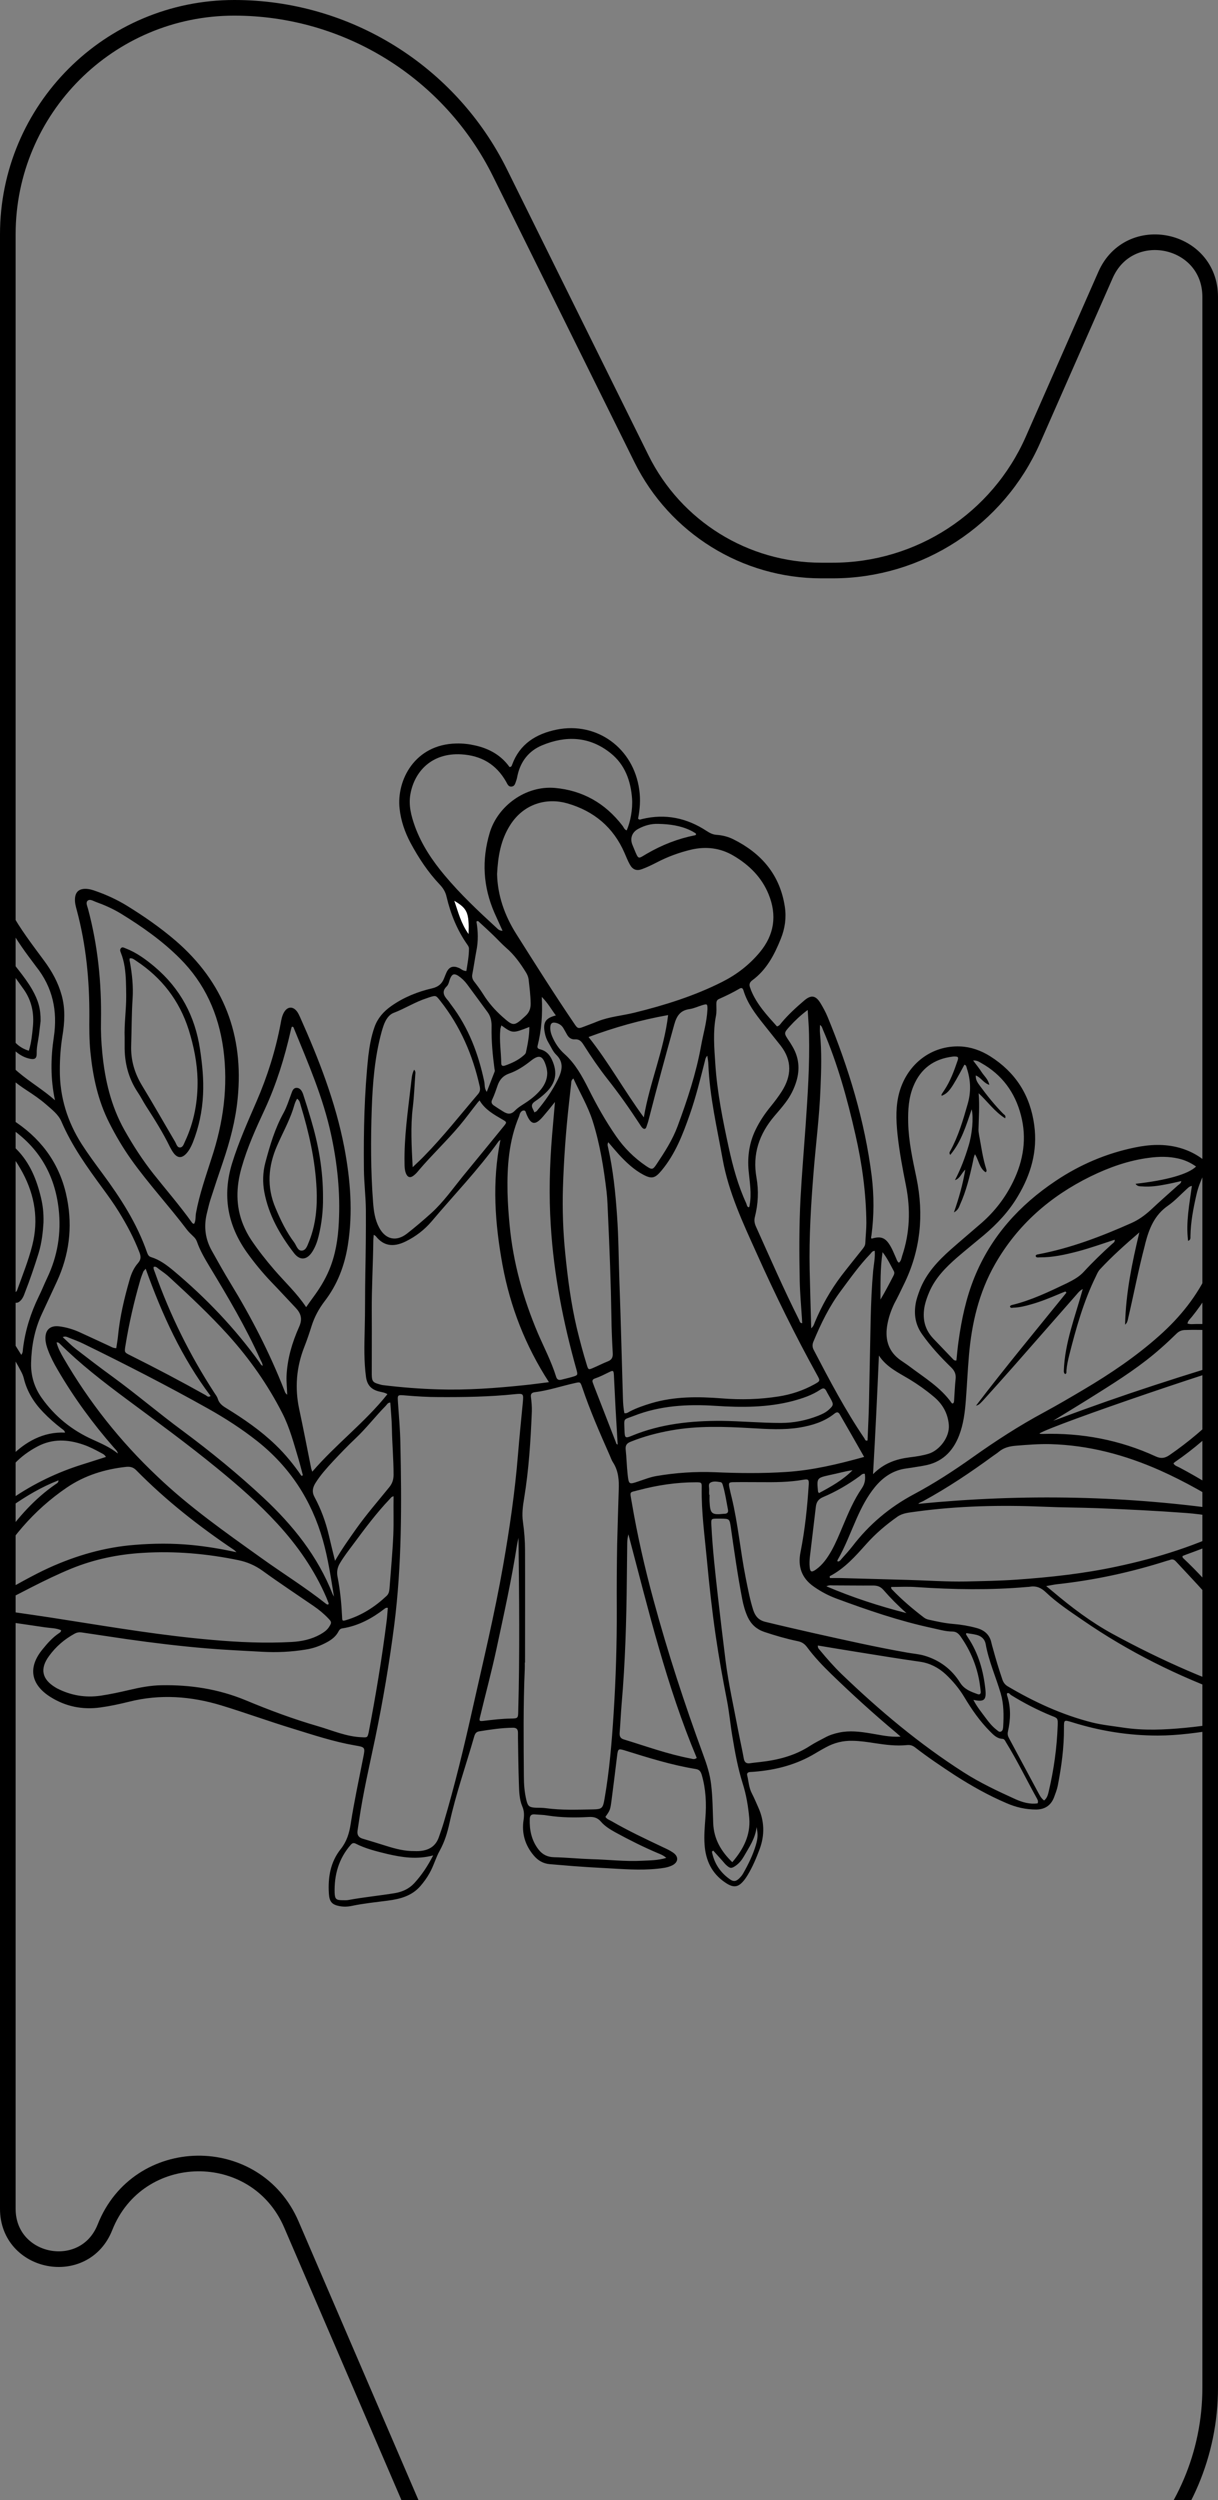 <svg width="390" height="800" viewBox="0 0 390 800" fill="none" xmlns="http://www.w3.org/2000/svg">
<rect x="0" y="0" width="390" height="800" fill="#808080" stroke="none"/>
<g clip-path="url(#clip0_1065_4486)">
<path d="M387.5 95.032L387.5 664.379L387.5 764C387.5 806.802 352.802 841.5 310 841.5L193.443 841.5C166.553 841.5 142.242 825.498 131.61 800.799L93.304 711.815C81.916 685.36 44.216 685.916 33.612 712.695C27.065 729.229 2.5 724.542 2.5 706.759L2.5 75.019C2.5 34.968 34.968 2.5 75.018 2.5C111.111 2.5 144.081 22.966 160.097 55.31L205.395 146.792C216.243 168.7 238.575 182.561 263.022 182.561L266.612 182.561C294.395 182.561 319.556 166.15 330.754 140.723L353.984 87.978C361.616 70.651 387.5 76.098 387.5 95.032Z" stroke="black" stroke-width="5"/>
<path d="M145.437 288.217C146.692 291.771 147.529 295.41 150.039 298.923C150.248 292.064 149.704 290.726 145.437 288.217Z" fill="white"/>
<path d="M402.141 527.255C395.572 516.717 387.873 507.099 378.835 498.567C378.667 498.4 378.584 498.233 378.667 497.898C379.086 497.731 379.546 497.522 380.048 497.355C385.864 495.264 391.597 492.964 397.12 490.162C398.25 489.576 399.38 489.033 400.3 488.113C401.681 486.774 401.723 485.478 400.426 484.014C399.38 482.843 398.041 481.965 396.743 481.129C390.551 477.031 384.232 473.058 377.663 469.587C376.994 469.21 376.115 469.043 375.738 468.249C375.989 468.039 376.115 467.872 376.324 467.747C388.333 459.508 397.915 448.886 406.535 437.344C407.413 436.131 408.166 434.835 408.627 433.413C409.547 430.82 408.836 428.938 406.493 427.517C405.196 426.722 403.815 426.262 402.35 425.886C395.948 424.297 389.463 423.544 382.893 423.669C382.015 423.669 381.136 423.837 380.216 423.502C380.425 422.54 381.094 422.038 381.596 421.411C385.111 417.062 388.082 412.336 390.3 407.193C393.229 400.46 394.526 393.434 393.689 386.074C392.685 376.999 386.408 369.681 377.579 367.255C372.851 365.959 368.123 366.21 363.437 367.172C354.273 369.053 345.821 372.65 338.08 377.835C326.406 385.614 317.326 395.65 312.012 408.74C309.334 415.347 307.87 422.247 306.907 429.273C306.614 431.322 306.447 433.371 306.238 435.337C305.736 435.42 305.485 435.253 305.275 435.044C303.1 432.786 300.966 430.528 298.79 428.269C295.944 425.258 295.275 421.662 296.112 417.689C296.447 416.225 296.949 414.845 297.535 413.465C299.459 408.949 302.807 405.562 306.405 402.425C309.209 400 312.138 397.658 314.983 395.274C319.293 391.636 323.1 387.579 325.946 382.728C330.088 375.786 332.264 368.342 331.176 360.146C329.921 350.527 325.192 343.126 317.033 337.982C314.104 336.142 310.84 334.971 307.368 334.845C298.413 334.511 290.756 340.24 288.078 349.147C286.739 353.664 286.906 358.264 287.367 362.864C287.953 368.426 288.999 373.904 290.087 379.383C291.593 386.994 291.342 394.479 288.873 401.84C288.622 402.592 288.58 403.471 287.827 404.056C287.158 403.596 287.074 402.801 286.739 402.174C286.237 401.087 285.819 399.958 285.233 398.954C283.601 396.027 282.136 395.441 279.082 396.361C278.789 396.027 278.998 395.65 279.04 395.274C279.877 388.959 279.877 382.645 279.124 376.372C276.906 358.682 271.759 341.787 264.981 325.352C264.353 323.847 263.558 322.383 262.721 321.003C261.173 318.494 259.709 318.243 257.449 320.209C254.897 322.383 252.428 324.641 250.252 327.234C249.876 327.694 249.583 328.238 248.788 328.447C245.608 324.892 242.302 321.38 240.461 316.821C240.377 316.612 240.336 316.403 240.252 316.194C239.792 315.19 239.917 314.396 240.88 313.685C245.44 310.339 247.951 305.53 250.001 300.428C251.34 297.124 251.842 293.695 251.298 290.141C249.75 279.937 243.809 273.037 234.812 268.562C233.139 267.726 231.298 267.266 229.457 267.14C228.201 267.056 227.281 266.555 226.235 265.885C219.916 261.745 213.054 260.282 205.606 262.08C205.188 262.164 204.769 262.498 204.309 261.954C204.895 258.943 205.146 255.891 204.686 252.712C202.886 239.414 191.129 230.841 178.199 233.476C171.672 234.814 166.4 238.034 163.973 244.725C163.847 245.06 163.764 245.436 163.136 245.436C160.458 241.672 156.65 239.539 152.131 238.536C150.165 238.076 148.198 237.867 146.148 237.908C132.8 238.159 126.942 249.66 127.946 258.734C128.365 262.624 129.62 266.262 131.461 269.733C134.055 274.542 137.026 279.059 140.792 283.031C141.922 284.202 142.675 285.457 143.01 287.046C144.307 292.524 146.399 297.668 149.663 302.31C149.914 302.686 150.165 303.063 150.165 303.523C150.165 305.948 149.704 308.332 149.328 310.716C148.198 310.716 147.654 310.005 146.901 309.712C145.018 308.917 143.763 309.377 142.926 311.259C142.633 311.887 142.424 312.514 142.173 313.099C141.503 314.814 140.332 315.776 138.449 316.236C133.721 317.323 129.243 319.121 125.226 321.965C122.8 323.68 120.917 325.812 119.912 328.656C118.866 331.625 118.322 334.72 117.946 337.814C116.649 349.9 116.398 362.028 116.523 374.155C116.565 378.463 117.109 382.77 117.151 387.077C117.193 393.769 117.109 400.46 116.983 407.151C116.858 413.34 116.942 419.487 116.774 425.677C116.649 430.653 116.523 435.63 117.193 440.606C117.569 443.324 118.992 444.704 121.502 445.29C122.339 445.499 123.218 445.583 124.055 446.126C116.816 455.201 107.569 462.101 99.995 470.925C99.786 470.298 99.661 470.047 99.619 469.754C98.364 463.481 97.15 457.208 95.811 450.935C94.347 444.119 94.891 437.47 97.443 430.988C98.322 428.771 99.075 426.513 99.786 424.255C100.707 421.369 102.087 418.818 103.929 416.393C108.029 411.082 110.33 405.018 111.377 398.452C113.05 387.956 112.213 377.543 110.247 367.172C107.443 352.618 102.087 338.902 96.062 325.436C95.811 324.892 95.56 324.349 95.225 323.847C93.886 321.881 92.003 321.965 90.874 324.056C90.288 325.101 90.079 326.314 89.869 327.485C88.238 336.142 85.602 344.506 82.087 352.577C79.283 359.059 76.396 365.499 74.304 372.273C71.166 382.519 72.84 391.97 78.99 400.669C81.417 404.056 84.053 407.276 86.94 410.287C89.535 412.964 92.045 415.724 94.598 418.4C96.355 420.24 96.941 421.996 95.769 424.589C93.552 429.566 92.003 434.751 91.752 440.271C91.669 442.237 91.92 444.161 91.962 446.293C91.25 445.792 91.208 445.248 90.999 444.788C86.313 432.828 80.455 421.495 73.76 410.538C71.71 407.193 69.785 403.721 67.86 400.292C65.726 396.529 65.224 392.598 66.186 388.458C66.563 386.952 66.898 385.405 67.358 383.941C68.655 379.926 69.994 375.87 71.375 371.855C73.635 365.206 75.434 358.473 76.103 351.489C78.112 331.249 71.668 314.312 56.186 300.972C51.249 296.748 45.935 293.068 40.411 289.681C37.357 287.841 34.093 286.335 30.746 285.164C29.616 284.746 28.486 284.411 27.273 284.411C25.181 284.453 24.135 285.499 24.009 287.548C23.925 288.844 24.26 290.057 24.595 291.27C27.566 302.352 28.654 313.643 28.612 325.06C28.57 328.907 28.57 332.796 28.947 336.644C29.741 344.547 31.373 352.2 35.014 359.351C37.064 363.408 39.365 367.297 42.001 371.019C47.566 378.839 54.136 385.907 59.91 393.559C60.496 394.312 61.249 394.981 61.919 395.65C62.421 396.11 62.797 396.612 63.048 397.281C64.052 400.167 65.601 402.801 67.191 405.436C73.007 415.055 78.739 424.715 83.342 435.002C83.635 435.63 84.095 436.257 84.095 437.051C83.551 436.8 83.384 436.382 83.133 436.006C75.225 425.007 65.935 415.305 55.559 406.607C53.383 404.809 51.123 403.094 48.361 402.258C47.566 402.007 47.357 401.463 47.106 400.836C43.884 391.51 38.612 383.356 32.796 375.494C30.537 372.441 28.277 369.388 26.227 366.21C21.582 358.975 19.113 351.029 19.155 342.373C19.155 338.734 19.406 335.096 19.992 331.5C20.703 327.151 20.955 322.801 19.741 318.452C18.611 314.354 16.603 310.757 14.092 307.37C10.327 302.268 6.477 297.292 3.423 291.688C3.171 291.228 2.879 290.81 2.502 290.433C1.289 289.137 0.033 289.095 -1.18 290.35C-1.891 291.102 -2.519 291.939 -3.063 292.859C-5.867 297.543 -8.084 302.477 -9.339 307.83C-11.306 316.152 -10.595 324.181 -6.787 331.96C-3.314 339.069 1.874 344.547 8.444 348.813C10.62 350.235 12.795 351.698 14.762 353.413C16.603 355.044 18.653 356.549 19.657 358.85C23.005 366.67 27.901 373.486 32.88 380.261C34.679 382.728 36.478 385.196 38.068 387.788C40.621 391.929 42.88 396.152 44.638 400.711C45.14 402.007 45.223 402.969 44.219 404.14C42.88 405.645 42.043 407.527 41.499 409.493C39.784 415.431 38.361 421.453 37.775 427.6C37.65 428.897 37.399 430.151 37.231 431.406C36.185 431.406 35.599 430.946 34.93 430.653C31.834 429.231 28.737 427.768 25.599 426.346C23.507 425.384 21.289 424.715 18.988 424.422C16.059 424.046 14.427 425.551 14.553 428.478C14.595 429.691 14.929 430.82 15.348 431.949C16.184 434.208 17.272 436.299 18.486 438.348C23.674 447.255 29.741 455.535 36.52 463.272C36.98 463.816 37.608 464.276 37.733 465.112C35.307 463.147 32.503 461.934 29.741 460.679C23.089 457.71 17.565 453.277 13.339 447.297C10.996 443.993 9.866 440.271 9.95 436.173C10.075 430.779 11.038 425.551 13.339 420.575C14.971 417.062 16.603 413.549 18.235 410.036C22.126 401.589 23.256 392.807 21.498 383.69C19.532 373.319 14.009 365.206 5.305 359.226C3.715 358.139 2.042 357.177 0.117 356.717C-2.184 356.215 -3.774 356.884 -4.946 358.933C-5.615 360.104 -5.992 361.4 -6.327 362.697C-7.959 369.346 -9.005 376.121 -9.925 382.896C-10.553 387.537 -11.139 392.179 -11.013 396.905C-10.678 407.694 -7.457 417.522 -1.18 426.304C1.665 430.319 4.427 434.375 6.686 438.724C7.063 439.435 7.398 440.146 7.607 440.982C8.611 445.206 10.829 448.803 13.841 451.897C15.641 453.779 17.607 455.494 19.657 457.083C20.076 457.417 20.662 457.668 20.829 458.421C17.356 458.254 14.218 458.965 11.205 460.387C8.402 461.725 6.017 463.565 3.799 465.698C-3.23 472.514 -8.503 480.585 -13.189 489.074C-13.315 489.284 -13.398 489.493 -13.482 489.66C-14.57 492.253 -13.984 493.716 -11.348 494.72C-9.883 495.306 -8.377 495.64 -6.787 495.766C-5.281 495.891 -3.774 496.1 -2.268 496.267C-2.31 497.355 -2.896 497.982 -3.314 498.651C-5.49 502.038 -7.247 505.635 -9.005 509.273C-9.549 510.36 -9.967 511.448 -10.176 512.619C-10.469 514.459 -9.8 515.797 -8.126 516.633C-7.206 517.093 -6.159 517.386 -5.155 517.595C1.33 518.933 7.9 519.728 14.469 520.732C16.184 520.983 17.984 520.941 19.574 521.652C19.532 522.237 19.155 522.404 18.863 522.613C16.812 523.993 15.18 525.834 13.632 527.757C8.904 533.486 9.783 538.965 16.101 542.979C20.996 546.074 26.394 547.161 32.127 546.367C35.223 545.949 38.277 545.279 41.332 544.527C51.291 542.018 61.165 542.77 70.831 545.698C78.53 548.04 86.062 550.8 93.761 553.141C100.288 555.149 106.816 557.323 113.552 558.494C116.983 559.08 116.983 559.038 116.272 562.551C114.891 569.576 113.385 576.56 112.297 583.586C111.837 586.597 111.042 589.231 109.117 591.657C105.77 595.839 104.975 600.774 105.309 605.959C105.477 608.51 106.272 609.472 108.699 609.932C110.038 610.183 111.377 610.141 112.716 609.848C116.523 609.054 120.373 608.677 124.18 608.176C128.072 607.674 131.796 606.712 134.557 603.575C135.687 602.279 136.691 600.899 137.528 599.393C138.867 597.052 139.537 594.417 140.834 592.117C142.382 589.315 143.261 586.388 143.93 583.335C145.98 573.967 149.202 564.893 151.838 555.651C152.089 554.814 152.424 554.187 153.387 554.02C156.985 553.434 160.584 552.891 164.266 552.849C165.437 552.849 165.856 553.392 165.856 554.48C165.856 555.065 165.856 555.651 165.856 556.278C165.939 561.129 165.981 565.938 166.149 570.789C166.232 573.215 166.274 575.766 167.236 578.024C167.864 579.488 167.864 580.826 167.655 582.331C166.985 586.597 168.115 590.444 170.919 593.748C172.258 595.337 173.931 596.341 176.065 596.508C178.576 596.717 181.086 596.926 183.639 597.135C186.986 597.386 190.334 597.595 193.681 597.763C199.246 598.055 204.811 598.557 210.418 597.972C212.05 597.804 213.682 597.637 215.188 596.926C217.238 595.923 217.406 594.082 215.481 592.786C214.519 592.117 213.431 591.615 212.343 591.113C206.778 588.479 201.171 585.844 195.815 582.749C195.104 582.331 194.309 582.122 193.848 581.369C195.355 579.237 195.397 579.195 195.815 576.058C196.443 571.249 197.028 566.482 197.614 561.673C197.865 559.623 198.033 559.498 199.957 560.083C207.489 562.425 215.021 564.809 222.804 566.064C223.975 566.273 224.352 566.858 224.686 567.904C226.025 572.462 226.235 577.146 225.858 581.829C225.649 584.631 225.398 587.475 225.607 590.277C225.942 595.295 227.908 599.477 232.176 602.363C234.98 604.286 236.528 603.994 238.578 601.234C238.829 600.857 239.08 600.523 239.331 600.104C240.963 597.428 242.177 594.542 243.265 591.615C244.896 587.141 244.771 582.708 242.804 578.358C242.135 576.853 241.507 575.347 240.754 573.884C239.792 572.044 239.708 570.036 239.248 568.071C239.08 567.444 239.457 567.109 240.085 567.025C240.545 566.984 240.963 566.984 241.423 566.942C248.411 566.398 255.064 564.684 261.131 561.003C262.219 560.334 263.307 559.749 264.437 559.122C267.115 557.658 269.96 556.947 273.015 557.031C275.483 557.072 277.91 557.449 280.337 557.825C283.643 558.327 286.99 558.745 290.338 558.411C291.425 558.285 292.179 558.536 292.974 559.122C297.074 562.3 301.426 565.227 305.777 568.071C311.05 571.458 316.489 574.511 322.263 576.978C325.318 578.317 328.456 579.028 331.804 579.028C334.565 578.986 336.49 577.731 337.494 575.138C337.954 573.884 338.457 572.629 338.708 571.333C339.879 565.269 340.716 559.163 340.674 552.932C340.674 550.298 340.674 550.298 343.269 551.092C352.223 553.894 361.345 555.358 370.717 555.358C377.287 555.358 383.772 554.396 390.216 553.392C396.241 552.431 402.225 551.26 408.083 549.545C412.393 548.29 413.104 546.325 411.012 542.394C408.208 537.334 405.279 532.232 402.141 527.255ZM87.819 406.314C85.183 403.262 82.714 400.125 80.455 396.78C79.409 395.232 78.572 393.601 77.861 391.887C75.434 385.907 75.601 379.843 77.317 373.737C79.158 367.213 81.961 361.024 84.806 354.919C88.531 346.847 91.125 338.442 93.091 329.785C93.175 329.367 93.3 328.949 93.426 328.572C93.928 328.447 94.012 328.782 94.096 329.032C98.656 340.156 103.468 351.197 106.021 363.073C108.029 372.357 108.992 381.725 108.489 391.176C108.238 396.403 107.443 401.505 105.393 406.398C104.054 409.576 102.255 412.462 100.205 415.222C99.493 416.184 98.824 417.145 98.029 418.275C95.016 413.758 91.208 410.245 87.819 406.314ZM62.755 388.165C62.546 389.294 62.755 390.548 62.17 391.594C61.709 391.594 61.542 391.343 61.375 391.092C57.567 385.781 53.257 380.805 49.198 375.703C45.684 371.27 42.629 366.544 39.826 361.568C35.516 353.873 33.591 345.551 32.754 336.894C32.419 333.465 32.252 330.078 32.336 326.649C32.545 314.521 31.332 302.603 28.193 290.852C27.984 290.015 27.398 288.928 27.984 288.301C28.737 287.506 29.825 288.301 30.662 288.593C33.465 289.597 36.185 290.81 38.738 292.357C45.474 296.497 51.918 301.014 57.525 306.617C65.601 314.647 69.952 324.391 71.501 335.598C73.132 347.642 71.501 359.31 67.693 370.768C65.852 376.539 63.843 382.226 62.755 388.165ZM17.607 352.075C13.841 348.729 9.532 346.22 5.766 343C-2.728 335.765 -7.206 326.691 -6.871 315.483C-6.662 309.252 -4.611 303.565 -1.85 298.086C-1.055 296.497 -0.218 294.95 0.577 293.444C1.456 293.695 1.581 294.323 1.874 294.824C4.343 299.257 7.147 303.439 10.201 307.454C10.661 308.039 11.08 308.666 11.54 309.252C16.896 315.943 18.486 323.512 17.231 331.876C16.226 338.525 16.143 345.258 17.607 352.075ZM7.356 431.615C7.272 432.159 7.398 432.786 6.812 433.539C2.335 426.178 -2.854 419.487 -5.323 411.291C-7.498 404.14 -8.293 396.947 -7.582 389.503C-6.787 381.265 -5.657 373.11 -3.816 365.081C-3.482 363.617 -3.063 362.195 -2.519 360.815C-1.933 359.268 -1.348 359.059 0.284 359.477C1.33 359.728 2.251 360.23 3.088 360.815C12.377 367.046 17.523 375.786 18.779 386.827C19.657 394.563 18.444 401.923 15.097 408.949C14.176 410.873 13.381 412.922 12.419 414.845C9.824 420.156 8.067 425.718 7.356 431.615ZM396.994 486.691C397.204 486.733 397.371 486.858 397.706 486.984C397.162 487.778 396.325 487.987 395.656 488.322C383.563 494.469 370.759 498.484 357.537 501.286C346.992 503.544 336.239 504.715 325.485 505.468C320.13 505.844 314.774 505.928 309.418 506.053C303.183 506.179 296.907 505.719 290.672 505.551C283.601 505.342 276.529 505.175 269.458 504.966C268.203 504.924 266.989 504.966 265.734 504.966C265.692 504.757 265.692 504.548 265.65 504.38C270.42 501.913 273.852 498.024 277.325 494.135C280.295 490.789 283.685 487.904 287.367 485.311C289.124 484.098 291.174 484.014 293.099 483.722C306.782 481.84 320.548 481.547 334.314 482.133C339.963 482.383 345.612 482.383 351.26 482.592C360.801 482.969 370.299 483.429 379.797 484.14C385.613 484.558 391.304 485.729 396.994 486.691ZM315.527 540.679C314.899 534.699 313.309 529.012 309.92 523.952C309.711 523.659 309.543 523.324 309.334 522.99C309.292 522.948 309.334 522.864 309.418 522.572C310.464 522.739 311.552 522.864 312.598 523.115C314.188 523.492 315.318 524.454 315.611 526.084C316.573 531.521 318.874 536.581 320.422 541.85C321.427 545.279 321.427 548.876 321.217 552.472C321.176 553.058 321.134 553.769 320.548 554.061C319.92 554.396 319.46 553.769 319 553.434C317.703 552.431 316.657 551.134 315.694 549.838C314.313 547.956 312.807 546.158 311.677 543.941C315.067 544.652 315.862 544.067 315.527 540.679ZM313.602 538.087C313.769 539.174 313.937 540.303 314.021 541.39C314.062 542.018 313.686 542.352 313.016 542.101C310.84 541.307 308.79 540.596 307.409 538.421C304.731 534.114 300.798 531.186 295.903 529.765C294.145 529.263 292.262 529.137 290.421 528.803C280.379 527.046 270.462 524.788 260.504 522.572C255.357 521.401 250.21 520.23 245.064 518.975C242.846 518.432 241.8 517.093 241.172 515.17C240.085 511.74 239.457 508.27 238.746 504.757C237.072 496.309 236.319 487.694 234.31 479.289C234.059 478.285 233.808 477.281 233.599 476.236C233.222 474.438 233.306 474.271 235.105 474.271C237.867 474.229 240.628 474.271 243.348 474.271C248.035 474.312 252.721 474.312 257.366 473.476C258.83 473.225 259.039 473.476 258.956 475.023C258.495 482.3 257.742 489.534 256.319 496.686C255.399 501.244 256.654 505.008 260.671 507.768C262.889 509.315 265.274 510.57 267.743 511.49C277.785 515.211 287.911 518.682 298.413 520.941C300.589 521.401 302.723 522.07 304.982 522.07C306.363 522.07 307.116 522.948 307.786 523.952C310.757 528.259 312.723 532.985 313.602 538.087ZM227.071 478.285C227.071 477.783 227.03 477.24 227.071 476.738C227.113 475.943 226.695 474.898 227.448 474.438C228.41 473.852 229.624 474.103 230.712 474.271C231.214 474.354 231.339 474.856 231.465 475.274C232.218 477.825 232.595 480.46 233.097 483.094C233.264 483.931 232.888 484.349 232.051 484.391C231.967 484.391 231.883 484.391 231.842 484.391C227.867 484.809 227.406 484.433 227.197 480.502C227.155 479.749 227.197 479.038 227.197 478.285C227.155 478.285 227.113 478.285 227.071 478.285ZM228.871 471.092C222.594 470.841 216.36 471.26 210.209 472.305C208.2 472.64 206.359 473.392 204.435 474.02C201.38 475.065 201.338 475.065 200.962 471.761C200.669 469.085 200.627 466.408 200.334 463.774C200.208 462.394 200.794 461.767 202.008 461.307C206.15 459.634 210.46 458.505 214.895 457.71C223.473 456.163 232.093 456.497 240.712 456.999C245.817 457.292 250.964 457.626 256.068 456.79C260.043 456.121 263.893 454.95 267.115 452.399C267.826 451.814 268.412 451.688 268.914 452.608C271.467 457.041 274.019 461.474 276.697 466.199C268.245 468.541 260.211 470.465 251.801 471.009C244.185 471.51 236.528 471.427 228.871 471.092ZM199.957 457.668C199.832 453.57 199.497 454.406 202.928 453.068C211.339 449.764 220.126 449.263 229.038 449.848C237.365 450.392 245.691 450.434 253.851 448.301C256.947 447.464 260.002 446.461 262.68 444.662C263.6 444.035 264.102 444.161 264.604 445.123C264.981 445.917 265.483 446.67 265.901 447.464C266.989 449.43 266.948 449.681 265.274 451.186C264.311 452.023 263.14 452.566 261.968 453.026C258.119 454.532 254.144 455.326 250.001 455.326C243.683 455.326 237.365 454.741 231.047 454.657C221.255 454.615 211.59 455.619 202.426 459.383C200.208 460.303 200.041 460.219 199.957 457.668ZM263.475 479.08C267.659 477.323 271.592 475.023 275.274 472.347C275.734 472.012 276.111 471.469 276.906 471.594C277.157 473.225 276.99 474.689 275.986 476.194C273.391 479.958 271.634 484.14 269.876 488.322C268.747 490.998 267.659 493.675 266.236 496.226C264.939 498.484 263.475 500.658 261.299 502.206C259.834 503.251 259.374 503.042 259.248 501.327C259.165 500.366 259.207 499.404 259.29 498.442C259.918 493.047 260.587 487.653 261.215 482.258C261.382 480.711 261.968 479.749 263.475 479.08ZM265.776 471.97C266.989 471.72 268.245 471.427 269.458 471.134C270.588 470.883 271.718 470.59 272.973 470.465C269.877 473.601 266.111 475.692 262.219 477.783C262.01 477.407 261.926 477.365 261.926 477.281C261.508 472.89 261.508 472.932 265.776 471.97ZM264.604 507.6C265.525 507.14 266.194 507.308 266.822 507.308C271.048 507.308 275.274 507.391 279.542 507.349C280.923 507.349 281.927 507.684 282.848 508.729C285.149 511.364 287.576 513.831 290.254 516.173C281.551 513.957 273.057 511.197 264.604 507.6ZM394.358 483.053C394.609 483.22 394.902 483.303 394.861 483.554C361.303 478.536 327.703 477.909 294.062 481.212C294.313 480.794 294.982 480.669 295.526 480.376C303.392 476.111 310.799 471.134 317.996 465.865C318.581 465.447 319.251 465.028 319.795 464.568C321.427 463.188 323.31 462.77 325.36 462.603C329 462.31 332.64 462.017 336.281 462.101C348.583 462.436 360.215 465.53 371.429 470.507C379.421 474.061 386.952 478.411 394.358 483.053ZM405.07 434.919C396.576 446.795 386.617 457.25 374.525 465.572C373.019 466.618 371.763 466.827 370.048 466.032C358.583 460.763 346.449 458.463 333.854 458.839C333.561 458.839 333.268 458.839 332.975 458.797C332.933 458.797 332.892 458.714 332.85 458.672C337.411 455.828 396.869 435.546 405.614 433.915C405.363 434.417 405.237 434.668 405.07 434.919ZM399.84 427.349C401.597 427.726 403.313 428.269 404.903 429.064C405.405 429.357 405.949 429.649 406.367 430.068C407.162 430.904 407.037 431.531 405.949 431.908C404.15 432.577 402.308 433.162 400.426 433.706C379.755 439.811 359.211 446.377 339.042 453.988C338.457 454.197 337.829 454.406 337.243 454.615C342.097 451.646 346.909 448.719 351.679 445.708C358.667 441.317 365.612 436.842 371.805 431.322C373.479 429.859 375.111 428.311 376.701 426.764C377.412 426.053 378.207 425.677 379.253 425.593C386.157 425.342 393.061 425.844 399.84 427.349ZM307.116 459.299C308.497 455.703 308.958 451.939 309.25 448.175C309.627 443.366 309.836 438.515 310.255 433.706C311.133 423.46 313.435 413.591 318.581 404.558C325.778 391.928 336.239 382.812 349.168 376.455C355.152 373.528 361.386 371.312 367.997 370.475C371.094 370.057 374.232 370.015 377.328 370.726C379.379 371.186 381.262 372.064 382.977 373.277C380.467 375.744 373.437 377.71 363.604 378.797C364.148 379.675 364.985 379.592 365.696 379.634C368.332 379.843 370.885 379.466 373.437 378.965C375.027 378.672 376.617 378.295 378.249 377.919C378.165 378.714 377.538 378.965 377.161 379.299C374.232 381.934 371.261 384.526 368.374 387.245C366.533 388.917 364.566 390.339 362.307 391.343C352.641 395.65 342.766 399.414 332.348 401.38C332.055 401.421 331.762 401.505 331.594 401.84C331.762 402.551 332.389 402.341 332.85 402.341C337.076 402.383 341.135 401.463 345.151 400.418C349.085 399.372 352.934 397.992 356.909 396.696C357.035 397.449 356.491 397.7 356.156 397.992C353.018 400.836 349.963 403.763 347.076 406.9C345.612 408.531 343.687 409.576 341.762 410.538C335.988 413.298 330.214 416.1 323.937 417.605C323.728 417.647 323.561 417.815 323.393 417.94C323.477 418.693 324.021 418.484 324.397 418.442C326.322 418.4 328.205 417.94 330.088 417.396C333.101 416.56 335.988 415.389 338.875 414.176C339.628 413.842 340.381 413.549 341.135 413.256C341.26 413.382 341.386 413.507 341.469 413.633C331.762 425.635 321.887 437.511 312.514 449.806C313.56 449.597 314.146 448.761 314.816 448.092C318.121 444.453 321.385 440.773 324.649 437.093C331.343 429.482 337.996 421.871 344.691 414.26C345.193 413.674 345.695 413.005 346.7 412.462C344.273 421.327 340.925 429.649 340.632 438.682C340.632 439.017 340.674 439.435 341.051 439.686C341.637 439.519 341.427 438.975 341.469 438.599C341.595 436.884 341.971 435.211 342.39 433.539C344.566 424.966 346.951 416.435 350.884 408.447C351.26 407.653 351.595 406.816 352.223 406.147C356.114 401.965 360.382 398.16 364.817 394.354C362.474 404.098 360.466 413.842 360.257 423.878C360.968 423.293 361.094 422.498 361.261 421.704C363.06 414.009 364.525 406.272 366.533 398.661C366.617 398.369 366.659 398.076 366.742 397.783C367.956 393.099 369.671 388.834 373.897 385.865C376.157 384.317 378.04 382.226 380.09 380.386C380.467 380.052 380.801 379.634 381.638 379.466C380.843 385.363 379.672 391.092 380.425 397.072C381.387 396.696 381.136 396.027 381.178 395.483C381.262 391.008 382.099 386.617 383.103 382.268C383.605 380.01 384.442 377.877 385.404 375.87C386.325 375.828 386.576 376.455 386.91 376.915C389.505 380.261 390.802 384.108 390.969 388.29C391.22 394.647 389.714 400.669 387.12 406.44C383.396 414.636 377.872 421.495 371.178 427.433C363.771 434.04 355.57 439.561 347.034 444.621C342.808 447.13 338.582 449.597 334.272 451.939C326.322 456.205 318.791 461.097 311.426 466.325C305.359 470.632 299.125 474.689 292.513 478.201C284.773 482.342 278.245 487.862 272.931 494.804C271.885 496.142 270.713 497.438 269.584 498.693C269.207 499.111 268.914 499.697 268.203 499.655C268.161 499.487 268.077 499.32 268.161 499.237C270.63 494.971 272.303 490.371 274.312 485.854C275.902 482.3 277.659 478.871 280.128 475.86C282.764 472.64 286.028 470.423 290.254 469.879C291.425 469.712 292.597 469.545 293.769 469.336C294.438 469.252 295.108 469.127 295.735 469.001C301.384 468.081 305.066 464.652 307.116 459.299ZM289.333 411.165C294.773 400.209 295.903 388.75 293.434 376.832C292.22 371.019 290.923 365.206 290.798 359.184C290.714 355.211 290.923 351.28 292.472 347.558C294.773 341.955 298.999 338.86 304.982 338.107C305.192 338.065 305.443 338.065 305.652 338.065C306.782 338.065 306.991 338.274 306.614 339.404C305.485 342.707 304.271 346.011 302.305 348.938C302.012 349.357 301.719 349.817 301.468 350.235C301.426 350.318 301.51 350.486 301.51 350.653C303.769 349.691 304.564 348.604 308.79 340.7C309.46 340.825 309.418 341.411 309.585 341.871C310.84 345.635 310.966 349.44 309.836 353.288C308.372 358.431 306.865 363.575 304.271 368.301C304.104 368.593 303.811 368.928 304.271 369.555C307.87 365.248 309.376 360.062 311.133 354.96C311.761 357.72 311.301 362.864 310.129 366.67C308.999 370.433 307.619 374.114 305.777 377.626C307.409 377.124 307.786 375.494 309.083 374.239C308.288 378.965 307.075 383.272 305.443 387.956C306.824 387.203 307.075 386.241 307.409 385.447C309.376 381.097 310.506 376.455 311.51 371.813C311.677 371.019 311.761 370.224 312.179 369.346C313.435 371.27 313.56 373.821 315.611 375.117C315.987 374.783 315.903 374.49 315.82 374.197C314.648 370.559 314.188 366.795 313.477 363.073C313.393 362.571 313.309 362.028 313.309 361.526C313.393 357.679 313.686 353.789 313.351 349.817C316.196 352.451 318.456 355.713 321.845 357.846C322.18 356.926 321.552 356.717 321.259 356.424C318.54 353.664 316.113 350.653 313.811 347.517C313.142 346.596 312.347 345.635 312.43 344.129C314.146 344.798 314.899 346.555 316.782 347.14C316.406 345.342 315.15 344.338 314.355 343.125C313.56 341.871 312.64 340.742 311.594 339.362C312.723 339.236 313.477 339.738 314.188 340.156C320.841 343.878 325.025 349.566 326.908 356.884C328.833 364.244 327.703 371.353 324.397 378.128C321.929 383.188 318.54 387.621 314.272 391.343C311.008 394.187 307.702 396.947 304.48 399.79C300.338 403.471 296.572 407.443 294.522 412.754C293.978 414.218 293.434 415.682 293.183 417.229C292.597 420.742 293.141 423.962 295.275 426.973C297.995 430.82 301.175 434.25 304.522 437.511C305.652 438.599 306.154 439.686 305.987 441.233C305.736 443.617 305.652 445.959 305.485 448.343C305.443 448.635 305.401 448.928 305.108 449.095C304.982 449.054 304.773 449.095 304.731 448.97C301.175 443.91 295.944 440.815 291.133 437.177C290.254 436.508 289.291 435.922 288.371 435.253C284.605 432.619 283.392 428.897 284.019 424.506C284.396 421.913 285.233 419.446 286.363 417.104C287.409 415.18 288.371 413.173 289.333 411.165ZM282.597 400.669C284.229 402.801 285.149 404.809 286.195 406.732C286.53 407.318 286.279 407.862 285.986 408.405C284.689 410.914 283.392 413.382 281.927 415.849C281.969 410.956 281.802 406.063 282.597 400.669ZM281.425 433.748C283.852 437.47 287.66 439.226 291.216 441.359C293.894 442.99 296.447 444.788 298.832 446.795C301.719 449.137 303.476 452.106 303.811 455.912C304.146 459.927 300.756 464.108 297.409 465.154C295.401 465.781 293.35 466.074 291.3 466.325C286.99 466.869 283.057 468.165 279.542 471.72C280.295 458.797 280.881 446.335 281.425 433.748ZM280.086 400.251C280.253 402.425 279.793 404.516 279.584 406.607C279.124 411.709 278.915 416.853 278.789 421.955C278.58 430.946 278.454 439.937 278.245 448.928C278.161 452.943 277.952 456.957 277.785 460.93C277.073 461.181 276.99 460.596 276.781 460.261C270.672 451.27 265.609 441.652 260.587 432.033C260.085 431.113 260.043 430.277 260.462 429.273C262.847 423.544 265.525 418.024 269.249 413.047C272.262 408.991 275.191 404.851 278.705 401.212C279.04 400.836 279.291 400.292 280.086 400.251ZM260.504 375.075C261.215 366.126 262.387 357.177 262.721 348.186C262.972 342.331 263.14 336.434 262.554 330.58C262.47 329.785 262.554 328.949 262.554 327.987C263.224 328.363 263.307 329.074 263.558 329.618C268.203 340.365 271.299 351.615 273.893 363.031C276.027 372.315 277.324 381.766 277.408 391.301C277.408 393.434 277.157 395.609 277.073 397.741C277.032 398.661 276.529 399.247 276.027 399.874C273.81 402.676 271.55 405.436 269.374 408.28C265.901 412.88 263.098 417.856 260.88 423.167C260.671 423.711 260.546 424.297 259.751 425.049C259.583 418.567 259.374 412.378 259.248 406.231C259.039 395.818 259.667 385.447 260.504 375.075ZM252.888 328.405C254.52 326.607 256.278 324.934 258.621 323.178C258.788 326.063 258.997 328.447 259.039 330.831C259.29 340.658 258.621 350.444 257.951 360.23C257.407 368.008 256.738 375.786 256.319 383.565C255.859 392.347 255.901 401.087 256.068 409.869C256.152 413.884 256.529 417.898 256.78 421.871C256.822 422.373 256.822 422.917 256.863 423.418C256.068 423.377 256.068 422.749 255.859 422.331C250.922 412.504 246.528 402.425 242.009 392.389C241.591 391.427 241.424 390.465 241.716 389.378C242.762 385.237 242.972 381.014 242.219 376.79C240.88 369.304 243.097 362.864 247.951 357.135C249.164 355.713 250.378 354.333 251.508 352.828C253.098 350.737 254.269 348.437 255.022 345.927C256.152 342.08 255.817 338.442 253.809 334.971C253.432 334.343 253.056 333.674 252.637 333.089C250.964 330.58 250.922 330.58 252.888 328.405ZM244.436 327.652C246.277 329.994 248.16 332.294 250.001 334.636C253.642 339.362 253.474 344.213 250.378 349.147C249.29 350.862 248.076 352.451 246.821 353.998C244.938 356.299 243.265 358.766 241.967 361.442C239.917 365.624 239.29 370.057 239.708 374.657C240.043 378.254 240.712 381.892 240.043 385.53C240.001 385.823 240.043 386.116 239.75 386.325C239.122 386.157 239.164 385.53 238.955 385.07C236.319 379.383 234.687 373.361 233.348 367.255C231.423 358.39 229.624 349.482 229.038 340.407C228.703 335.305 228.243 330.162 229.247 325.06C229.498 323.847 229.373 322.55 229.373 321.296C229.373 320.585 229.456 320 230.21 319.665C232.469 318.661 234.645 317.616 236.779 316.361C237.532 315.901 237.867 316.278 238.076 316.989C239.331 321.087 241.842 324.391 244.436 327.652ZM234.896 273.831C239.917 276.8 243.892 280.731 246.11 286.168C248.83 292.859 247.951 299.132 243.265 304.735C239.917 308.75 235.9 311.845 231.256 314.187C222.301 318.703 212.803 321.672 203.096 324.056C199.204 325.018 195.146 325.311 191.38 326.816C189.873 327.443 188.325 327.987 186.819 328.572C185.229 329.2 184.936 329.116 184.057 327.82C177.572 318.285 171.421 308.541 165.27 298.797C161.546 292.901 159.328 286.502 159.161 279.686C159.454 273.998 160.332 268.729 163.387 263.962C167.739 257.145 175.061 255.18 181.63 257.062C190.208 259.529 196.443 264.756 199.999 272.995C200.543 274.207 201.004 275.462 201.673 276.633C202.594 278.306 203.849 278.766 205.606 278.097C207.196 277.511 208.744 276.758 210.293 275.964C213.807 274.124 217.49 272.786 221.339 271.866C226.109 270.778 230.67 271.322 234.896 273.831ZM226.528 322.927C226.528 323.052 226.528 323.094 226.528 322.927C226.318 327.192 225.147 330.872 224.477 334.678C222.887 343.502 220.084 351.949 216.987 360.313C215.356 364.746 212.803 368.677 210.209 372.566C208.995 374.406 208.703 374.323 206.82 373.068C203.012 370.475 199.832 367.297 197.238 363.533C193.932 358.766 191.087 353.706 188.493 348.52C186.4 344.38 184.225 340.365 180.71 337.229C178.994 335.682 177.697 333.758 176.777 331.583C176.442 330.747 176.191 329.911 176.191 328.991C176.191 327.443 176.777 326.941 178.241 327.36C179.203 327.652 179.957 328.196 180.459 329.116C180.835 329.785 181.212 330.412 181.547 331.04C182.091 332.043 182.969 332.671 184.099 332.587C185.564 332.462 186.233 333.34 186.903 334.385C189.288 338.149 191.798 341.829 194.56 345.342C198.2 349.942 201.589 354.751 204.811 359.686C205.104 360.104 205.355 360.606 205.732 360.94C206.192 361.359 206.694 361.359 206.945 360.69C207.238 359.853 207.531 359.017 207.74 358.139C210.334 347.977 213.096 337.898 215.899 327.82C216.694 324.976 217.866 323.303 220.837 322.885C222.218 322.676 223.515 322.049 224.896 321.63C226.444 321.17 226.528 321.254 226.528 322.885V322.927ZM194.602 435.63C193.012 436.257 191.505 437.051 189.915 437.721C188.493 438.348 188.367 438.348 187.907 436.8C186.693 432.911 185.647 428.938 184.685 424.966C182.844 417.145 181.798 409.2 181.003 401.212C180.291 394.187 180.04 387.119 180.25 380.052C180.542 371.061 181.17 362.111 182.174 353.162C182.425 351.029 182.635 348.897 182.886 346.722C182.927 346.22 182.844 345.676 183.597 345.091C185.689 349.649 188.242 353.957 189.748 358.64C192.091 366.001 193.304 373.654 194.225 381.348C194.518 383.857 194.56 386.367 194.685 388.918C195.187 399.749 195.606 410.58 195.773 421.453C195.815 425.258 195.982 429.022 196.192 432.828C196.317 434.25 195.941 435.128 194.602 435.63ZM196.568 439.979C196.777 443.617 196.903 447.255 197.112 450.894C197.321 454.657 197.572 458.421 197.782 462.227C197.28 462.143 197.28 461.725 197.154 461.39C194.853 455.494 192.593 449.639 190.292 443.742C190.124 443.324 189.999 442.906 189.832 442.488C189.539 441.777 189.748 441.359 190.459 441.108C192.091 440.564 193.597 439.77 195.146 439.017C196.317 438.431 196.485 438.557 196.568 439.979ZM152.55 294.866C152.717 294.824 152.884 294.741 153.052 294.699C154.726 296.246 156.441 297.794 158.073 299.383C159.412 300.679 160.667 302.059 162.048 303.272C164.684 305.53 166.651 308.29 168.45 311.217C168.827 311.845 169.119 312.514 169.245 313.267C169.538 315.859 169.873 318.41 169.914 321.045C169.956 322.634 169.496 323.931 168.324 325.018C164.559 328.489 164.433 328.489 160.876 325.352C158.533 323.261 156.483 320.961 154.809 318.285C153.889 316.821 152.884 315.441 151.838 314.103C151.253 313.35 151.043 312.598 151.253 311.636C151.713 309.252 152.048 306.826 152.508 304.401C153.177 301.181 153.094 298.044 152.55 294.866ZM169.496 328.614C169.496 331.416 168.994 334.051 168.408 336.727C168.324 337.187 167.948 337.48 167.613 337.773C165.898 339.278 163.889 340.198 161.755 340.951C161.127 341.16 160.542 341.202 160.5 340.282C160.458 336.644 159.83 333.005 160.207 329.367C160.249 328.991 160.374 328.656 160.542 328.112C164.14 330.705 164.14 330.705 169.496 328.614ZM159.37 347.224C159.998 345.467 161.086 344.213 162.969 343.544C165.521 342.665 167.739 341.202 169.873 339.529C172.634 337.313 173.806 337.731 174.852 341.16C175.061 341.871 175.187 342.582 175.228 343.335C175.228 345.342 174.433 347.098 173.178 348.646C171.923 350.151 170.458 351.406 168.868 352.493C167.529 353.413 166.023 354.208 164.893 355.379C163.554 356.759 162.425 356.508 161.044 355.629C160.04 355.002 159.035 354.375 158.073 353.706C157.32 353.162 157.236 352.577 157.613 351.824C158.324 350.318 158.826 348.771 159.37 347.224ZM173.471 318.996C175.48 321.003 176.567 323.052 177.99 324.934C174.643 325.771 173.806 327.192 174.433 330.454C174.643 331.625 175.061 332.754 175.689 333.758C176.442 335.013 177.07 336.518 178.074 337.48C180.71 339.989 179.915 342.749 178.66 345.342C176.86 349.022 174.517 352.368 171.881 355.504C171.755 355.671 171.504 355.713 171.128 355.964C170.877 355.462 170.751 355.086 170.584 354.793C169.998 353.706 170.417 353.037 171.337 352.409C172.509 351.615 173.638 350.737 174.643 349.775C178.032 346.596 178.618 343.209 176.735 339.111C175.982 337.48 174.852 336.267 173.094 335.807C172.467 335.64 171.923 335.473 172.132 334.636C173.387 329.702 173.764 324.6 173.471 318.996ZM166.19 357.26C166.316 356.968 166.358 356.675 166.441 356.424C166.693 355.839 167.111 355.337 167.739 355.337C168.366 355.337 168.366 356.048 168.575 356.508C170.04 360.02 171.379 360.188 173.889 357.26C175.187 355.755 176.442 354.208 177.697 352.618C177.404 356.173 177.07 359.686 176.777 363.241C175.982 372.901 175.731 382.519 176.358 392.179C177.321 407.82 180.333 423.126 184.559 438.181C185.061 440.021 185.061 440.062 183.179 440.606C182.049 440.941 180.877 441.191 179.747 441.484C178.911 441.693 178.367 441.484 178.074 440.564C176.567 435.713 174.224 431.239 172.216 426.597C167.529 415.515 164.308 404.056 163.178 392.012C162.843 388.541 162.592 385.028 162.508 381.557C162.341 373.235 162.927 365.039 166.19 357.26ZM188.451 331.834C196.652 328.782 205.02 326.398 213.933 324.809C212.594 336.058 208.075 346.22 206.15 357.553C199.748 348.813 194.853 339.864 188.451 331.834ZM204.393 265.216C206.401 264.129 208.535 263.544 210.795 263.627C214.393 263.711 217.908 264.171 221.172 265.76C221.716 266.011 222.218 266.345 222.72 266.638C222.804 266.68 222.845 266.889 222.887 267.015C222.804 267.098 222.72 267.266 222.594 267.266C217.071 268.353 211.966 270.36 207.071 273.204C204.267 274.835 204.518 275.211 203.096 271.782C202.886 271.322 202.719 270.82 202.51 270.36C201.631 268.269 202.384 266.262 204.393 265.216ZM150.039 298.923C147.529 295.41 146.692 291.772 145.436 288.217C149.704 290.726 150.248 292.064 150.039 298.923ZM142.34 280.062C138.407 275.378 135.018 270.318 132.884 264.505C131.67 261.118 130.75 257.689 131.419 254.051C132.716 246.9 138.198 240.836 147.696 241.379C154.098 241.756 158.868 244.558 162.048 250.12C162.466 250.872 162.801 251.918 163.973 251.667C164.893 251.5 165.019 250.496 165.312 249.743C165.521 249.2 165.605 248.572 165.73 248.029C166.734 243.596 169.329 240.292 173.471 238.536C181.212 235.274 188.785 235.608 195.522 241.003C200.083 244.641 201.966 249.827 202.384 255.514C202.635 258.943 201.84 263.042 200.669 265.718C199.874 265.467 199.706 264.673 199.246 264.129C193.765 257.02 186.568 252.922 177.655 252.127C168.283 251.332 159.412 257.898 156.818 266.429C154.182 275.253 154.684 283.742 158.324 292.106C159.161 293.988 159.998 295.828 160.918 297.835C159.747 297.835 159.328 297.166 158.784 296.706C153.052 291.437 147.361 286.084 142.34 280.062ZM143.093 315.567C143.721 314.939 143.805 313.81 144.223 312.932C144.809 311.636 145.478 311.468 146.692 312.221C147.822 312.974 148.784 313.894 149.579 314.981C151.797 317.95 153.972 320.961 156.19 323.972C157.194 325.352 157.445 326.983 157.403 328.614C157.32 333.089 157.738 337.522 158.324 341.955C158.366 342.247 158.491 342.582 158.408 342.833C157.613 344.924 156.776 347.015 155.855 349.398C155.018 348.186 155.27 347.098 155.06 346.095C153.177 337.187 150.039 328.865 144.474 321.547C144.098 321.087 143.805 320.543 143.428 320.125C142.131 318.661 141.294 317.281 143.093 315.567ZM119.034 354.793C119.327 346.471 119.996 338.149 122.214 330.078C122.549 328.949 122.883 327.778 123.427 326.732C124.055 325.561 124.85 324.558 126.063 324.098C129.704 322.718 132.967 320.585 136.65 319.414C136.942 319.33 137.193 319.205 137.486 319.121C139.62 318.452 139.579 318.494 141.001 320.292C147.403 328.405 151.378 337.605 153.596 347.6C153.805 348.52 153.763 349.273 153.094 350.067C147.403 356.717 141.964 363.659 135.813 369.932C134.725 371.061 133.595 372.106 132.131 373.486C131.796 366.795 131.419 360.564 132.172 354.375C132.591 350.904 132.716 347.433 132.967 343.92C133.009 343.418 133.177 342.875 132.591 342.289C131.796 343.836 131.796 345.426 131.587 347.015C130.624 355.42 129.369 363.826 129.536 372.315C129.536 373.361 129.578 374.406 129.955 375.41C130.499 376.79 131.377 377.041 132.507 376.121C133.093 375.661 133.595 375.117 134.055 374.532C138.24 369.597 142.968 365.164 147.152 360.188C149.16 357.804 151.002 355.253 152.926 352.828C153.094 352.618 153.303 352.409 153.554 352.117C155.27 355.044 158.073 356.591 160.793 358.18C162.299 359.059 162.383 359.059 161.295 360.397C156.943 365.75 152.55 371.103 148.156 376.455C144.934 380.428 141.964 384.652 138.156 388.123C135.603 390.423 133.009 392.639 130.331 394.73C126.9 397.407 123.469 396.654 121.419 392.849C120.038 390.298 119.661 387.496 119.452 384.652C118.699 374.741 118.699 364.746 119.034 354.793ZM122.758 443.241C122.297 443.199 121.879 443.073 121.461 442.948C119.41 442.404 119.076 441.986 119.034 439.853C119.034 433.079 119.076 426.304 119.034 419.571C118.992 412.002 119.452 404.432 119.536 396.821C119.536 396.32 119.62 395.818 119.661 395.107C120.08 395.399 120.247 395.441 120.331 395.567C122.841 398.745 125.98 399.163 129.913 397.24C133.135 395.65 135.855 393.559 138.156 390.883C145.353 382.352 153.136 374.323 159.621 365.248C159.747 365.081 159.956 364.997 160.249 364.704C157.487 378.254 158.491 391.594 160.918 404.851C163.387 418.191 168.241 430.653 175.772 442.279C172.969 442.613 170.417 442.99 167.864 443.241C158.701 444.202 149.495 444.872 140.248 444.579C134.432 444.412 128.616 443.952 122.758 443.241ZM101 474.563C102.59 472.012 104.598 469.796 106.606 467.621C108.95 465.112 111.335 462.645 113.803 460.303C117.276 457.041 120.164 453.235 123.511 449.848C123.888 449.472 124.139 448.803 124.975 448.803C125.143 451.521 125.436 454.239 125.478 456.957C125.561 461.934 126.021 466.91 126.021 471.887C126.021 473.476 125.603 474.731 124.599 475.943C121.042 480.334 117.318 484.6 114.054 489.2C111.795 492.42 109.494 495.598 107.276 499.446C106.523 496.393 105.895 493.842 105.309 491.333C104.305 487.025 102.799 482.927 100.707 479.038C99.828 477.449 100.079 476.069 101 474.563ZM125.938 491.124C125.687 496.853 125.143 502.54 124.724 508.228C124.641 509.148 124.515 509.984 123.804 510.653C120.08 514.166 115.854 516.884 110.916 518.39C109.619 518.766 109.577 518.724 109.535 517.344C109.326 513.037 108.908 508.729 108.071 504.506C107.778 502.917 108.029 501.578 108.824 500.24C110.079 498.107 111.586 496.184 113.05 494.218C116.774 489.2 120.498 484.182 124.808 479.665C125.101 479.372 125.31 478.912 126.021 478.787C125.938 482.969 126.105 487.025 125.938 491.124ZM49.198 405.394C49.868 405.143 50.328 405.645 50.747 405.98C52.002 406.9 53.299 407.778 54.429 408.865C60.831 414.762 67.191 420.7 73.049 427.182C79.911 434.793 85.769 443.115 90.413 452.232C92.798 456.874 94.096 461.976 95.602 466.952C96.104 468.625 96.522 470.381 96.983 472.096C96.815 472.138 96.69 472.18 96.522 472.263C94.096 468.709 91.376 465.363 88.238 462.352C83.426 457.71 77.986 453.988 72.337 450.517C71.166 449.806 70.162 449.012 69.743 447.632C69.534 446.921 69.074 446.335 68.655 445.708C60.789 433.622 54.429 420.784 49.617 407.193C49.408 406.565 49.073 406.063 49.198 405.394ZM40.202 430.36C41.332 423.377 42.922 416.518 44.889 409.702C45.14 408.782 45.516 407.862 45.851 406.983C45.935 406.732 46.186 406.523 46.646 405.98C51.918 420.7 58.194 434.417 67.442 446.712C66.647 447.213 66.27 446.712 65.894 446.461C57.985 442.028 49.952 437.804 41.834 433.748C39.7 432.702 39.826 432.744 40.202 430.36ZM21.875 427.977C23.549 428.646 25.223 429.231 26.813 430.026C40.244 436.591 53.55 443.408 66.605 450.726C72.128 453.821 77.442 457.25 82.421 461.181C92.84 469.461 99.744 480.042 103.385 492.838C105.058 498.735 105.937 504.757 106.941 510.904C106.816 510.653 106.648 510.402 106.523 510.151C101.753 497.982 93.803 488.071 84.346 479.247C76.187 471.636 67.525 464.568 58.571 457.919C50.956 452.315 43.759 446.168 36.144 440.606C32.168 437.721 28.277 434.751 24.386 431.74C22.921 430.611 21.624 429.273 20.076 427.851C20.871 427.517 21.415 427.768 21.875 427.977ZM20.369 434.584C19.448 432.995 18.57 431.406 18.109 429.566C18.653 429.482 18.863 429.691 19.072 429.9C25.683 436.466 33.047 442.153 40.537 447.715C50.286 454.95 60.078 462.101 69.492 469.796C76.312 475.358 82.924 481.129 88.865 487.611C95.309 494.636 100.665 502.331 104.473 511.113C104.724 511.74 104.975 512.368 105.226 512.995C105.268 513.121 105.184 513.246 105.142 513.413C104.807 513.497 104.556 513.33 104.347 513.162C97.694 507.893 90.455 503.418 83.593 498.484C72.128 490.287 60.621 482.216 50.412 472.472C38.529 461.265 28.528 448.635 20.369 434.584ZM-9.381 487.444C-5.406 480.627 -0.804 474.27 4.552 468.458C6.686 466.158 9.239 464.318 12 462.854C16.812 460.303 21.708 460.554 26.687 462.268C28.654 462.938 30.495 463.899 32.336 464.903C32.838 465.196 33.424 465.363 33.926 466.199C31.248 467.036 28.779 467.872 26.31 468.625C18.319 471.134 10.829 474.73 3.925 479.456C-0.594 482.551 -5.155 485.645 -9.842 488.865C-9.925 488.238 -9.591 487.82 -9.381 487.444ZM-2.519 493.716C-4.904 493.298 -7.373 493.466 -10.26 492.378C-0.762 485.353 7.816 477.909 18.737 473.685C18.695 474.563 18.109 474.689 17.733 474.981C11.08 479.582 5.849 485.52 1.205 492.002C0.159 493.382 -0.804 494.051 -2.519 493.716ZM-6.829 513.288C-7.582 512.661 -7.08 512.117 -6.913 511.615C-5.992 509.022 -4.695 506.597 -3.398 504.171C2.669 492.838 10.703 483.262 21.415 475.985C27.147 472.096 33.549 470.13 40.37 469.378C41.625 469.252 42.629 469.461 43.592 470.423C53.132 480.125 63.76 488.447 75.015 496.016C75.141 496.1 75.225 496.226 75.727 496.686C70.664 495.598 66.061 494.846 61.375 494.386C55.266 493.8 49.198 493.842 43.089 494.344C33.507 495.096 24.386 497.731 15.641 501.704C10.243 504.171 5.096 507.224 -0.134 510.026C-2.268 511.239 -4.528 512.368 -6.829 513.288ZM-0.971 515.086C-1.557 515.002 -2.143 514.961 -2.687 514.626C-2.603 514.501 -2.561 514.333 -2.435 514.291C5.975 510.151 14.134 505.509 22.796 501.955C30.16 498.944 37.817 497.355 45.767 496.895C56.102 496.267 66.27 497.146 76.354 499.237C79.158 499.822 81.668 500.909 84.011 502.582C89.367 506.471 94.891 510.11 100.372 513.873C102.087 515.044 103.719 516.382 105.142 517.888C106.23 519.017 106.23 519.226 105.393 520.564C104.682 521.693 103.636 522.363 102.548 522.99C99.703 524.579 96.564 525.248 93.342 525.415C84.848 525.875 76.396 525.499 67.944 524.746C52.378 523.408 36.98 520.857 21.54 518.432C14.051 517.219 6.519 516.173 -0.971 515.086ZM115.896 555.902C110.958 555.734 106.481 553.727 101.878 552.389C93.928 550.089 86.187 547.203 78.572 544.025C69.952 540.47 60.998 539.09 51.751 539.258C48.236 539.299 44.805 539.968 41.416 540.763C38.361 541.474 35.307 542.143 32.21 542.603C27.357 543.314 22.712 542.519 18.36 540.303C18.151 540.219 17.984 540.094 17.774 539.968C13.423 537.376 12.712 533.988 15.682 529.932C17.858 526.921 20.578 524.579 23.842 522.781C24.595 522.363 25.306 522.237 26.185 522.363C30.955 523.074 35.725 523.784 40.537 524.495C49.073 525.708 57.651 526.754 66.228 527.464C72.17 527.966 78.112 528.217 84.053 528.552C88.656 528.803 93.259 528.594 97.861 527.841C100.372 527.465 102.757 526.586 104.975 525.332C106.355 524.537 107.569 523.575 108.322 522.153C108.615 521.61 108.908 521.15 109.577 521.066C114.724 520.272 119.117 517.888 123.176 514.751C123.427 514.584 123.636 514.375 124.18 514.501C124.055 515.964 123.971 517.47 123.762 519.017C122.256 530.894 120.289 542.687 118.03 554.438C117.653 556.027 117.569 555.985 115.896 555.902ZM132.633 602.614C131.001 604.37 128.909 605.332 126.607 605.75C121.628 606.586 116.607 607.046 111.628 607.966C111.042 608.092 110.456 608.05 109.828 608.05C107.694 608.05 107.234 607.757 107.15 605.708C106.983 599.937 108.448 594.71 112.339 590.277C112.799 589.775 113.218 589.608 113.887 589.942C117.109 591.573 120.582 592.41 124.013 593.246C128.741 594.333 133.469 595.086 138.7 593.706C136.942 597.135 135.018 600.021 132.633 602.614ZM151.294 546.869C148.575 559.038 145.646 571.207 142.089 583.168C141.629 584.715 141.085 586.262 140.541 587.81C139.495 590.904 137.152 592.159 134.055 592.326C133.595 592.368 133.177 592.326 132.716 592.326C129.62 592.368 126.691 591.615 123.762 590.695C121.21 589.901 118.657 589.106 116.105 588.353C114.808 587.977 114.306 587.14 114.473 585.844C114.64 584.757 114.808 583.628 114.975 582.54C116.272 573.633 118.322 564.893 120.164 556.069C122.632 544.15 124.683 532.106 126.231 520.021C128.699 500.617 128.616 481.171 128.197 461.683C128.114 457.459 127.737 453.235 127.444 449.012C127.277 446.252 127.068 446.293 130.038 446.544C133.511 446.837 137.026 447.046 140.499 447.046C148.617 447.088 156.734 446.963 164.81 446.126C167.655 445.833 167.655 445.959 167.404 448.803C166.86 454.365 166.316 459.885 165.856 465.447C164.893 477.323 163.178 489.074 161.127 500.784C158.408 516.341 154.726 531.563 151.294 546.869ZM165.939 547.538C165.898 549.838 165.856 549.88 163.512 549.921C160.667 549.963 157.864 550.298 155.06 550.632C153.428 550.841 153.345 550.758 153.763 549.169C155.479 542.018 157.403 534.908 158.952 527.715C161.337 516.592 163.805 505.509 165.563 494.26C165.688 493.549 165.856 492.838 166.023 492.085C166.232 510.695 166.441 529.095 165.939 547.538ZM197.07 586.346C201.506 588.771 206.025 591.03 210.669 592.995C211.464 593.33 212.343 593.622 213.347 594.501C210.585 595.337 208.033 595.295 205.523 595.421C200.167 595.713 194.811 595.044 189.455 594.919C185.438 594.793 181.463 594.375 177.446 594.292C175.312 594.25 173.722 593.455 172.467 591.866C170.207 588.98 169.496 585.593 169.622 581.997C169.663 580.993 170.082 580.491 171.17 580.575C172.592 580.7 174.015 580.7 175.396 580.951C179.747 581.62 184.141 581.662 188.534 581.411C190.083 581.328 191.338 581.62 192.426 582.917C193.681 584.38 195.355 585.384 197.07 586.346ZM198.116 476.821C197.949 482.551 197.74 488.28 197.614 494.009C197.489 500.909 197.447 507.851 197.489 514.751C197.531 525.917 197.196 537.083 196.485 548.207C195.899 557.407 195.146 566.607 193.556 575.682C193.053 578.609 192.76 578.944 189.832 578.986C184.852 579.069 179.873 579.278 174.894 578.609C173.806 578.442 172.676 578.484 171.546 578.442C169.58 578.358 169.036 578.024 168.575 576.142C167.948 573.591 167.739 570.998 167.739 568.405C167.655 556.947 167.529 545.489 168.032 534.03C168.073 533.361 168.032 532.692 168.032 532.023C168.073 532.023 168.073 532.023 168.115 532.023C168.115 520.062 168.157 508.06 168.115 496.1C168.115 493.047 167.864 489.995 167.446 486.984C167.069 484.433 167.404 481.923 167.822 479.456C169.329 470.256 169.914 461.014 170.291 451.688C170.333 450.141 170.207 448.552 169.998 447.004C169.873 446.084 170.249 445.624 171.17 445.499C175.605 444.955 179.831 443.492 184.225 442.53C185.773 442.195 185.815 442.195 186.4 443.868C188.911 451.354 192.091 458.588 195.271 465.781C195.606 466.534 195.857 467.329 196.317 467.998C198.075 470.758 198.242 473.769 198.116 476.821ZM197.572 388.959C197.07 381.599 196.317 374.281 194.685 367.088C194.602 366.67 194.392 366.252 194.769 365.499C196.024 366.962 197.112 368.259 198.242 369.513C200.543 371.981 202.97 374.281 205.941 375.87C208.744 377.375 209.79 376.999 211.841 374.532C216.234 369.262 218.619 363.031 220.837 356.717C222.804 351.113 224.226 345.3 225.691 339.571C225.816 339.027 225.9 338.4 226.486 337.814C226.611 338.86 226.82 339.78 226.82 340.7C227.239 350.946 229.582 360.857 231.381 370.893C233.306 381.599 237.867 391.259 242.26 401.003C248.202 414.26 254.604 427.266 261.634 439.979C262.68 441.861 262.68 441.902 260.713 442.99C257.156 444.955 253.349 446.21 249.374 446.837C243.306 447.799 237.239 447.966 231.13 447.464C223.557 446.879 215.983 446.795 208.535 449.012C206.192 449.723 203.849 450.517 201.673 451.646C201.171 451.897 200.711 452.357 199.916 452.19C199.623 450.643 199.497 449.012 199.455 447.381C199.079 434.877 198.786 422.415 198.326 409.911C198.075 402.927 198.075 395.943 197.572 388.959ZM221.214 562.718C213.891 561.338 206.903 558.787 199.79 556.612C198.618 556.278 198.326 555.567 198.409 554.438C198.66 551.385 198.786 548.374 199.037 545.321C200.208 531.897 200.585 518.473 200.711 505.008C200.752 501.286 200.794 497.564 200.836 493.842C200.836 492.88 200.962 491.96 201.213 490.956C207.615 515.128 213.389 539.425 223.096 562.509C222.385 563.094 221.799 562.844 221.214 562.718ZM242.26 584.631C242.721 586.973 242.679 588.144 242.009 590.444C241.047 593.664 239.582 596.633 237.909 599.561C237.574 600.146 237.114 600.648 236.653 601.108C235.691 602.028 234.896 602.154 233.85 601.443C230.67 599.268 228.661 596.257 227.95 592.493C228.076 592.368 228.243 592.284 228.369 592.159C229.331 593.246 230.335 594.333 231.298 595.421C231.758 595.922 232.134 596.466 232.637 596.884C233.808 597.93 234.227 597.93 235.566 597.01C236.695 596.215 237.532 595.17 238.202 593.999C239.833 591.113 241.842 588.353 242.26 584.631ZM239.917 581.829C240.336 587.266 238.034 591.741 234.478 595.881C230.837 592.368 228.578 588.437 228.369 583.46C228.201 579.32 228.201 575.138 227.699 570.998C227.323 567.695 226.276 564.474 225.105 561.338C219.163 545.154 213.807 528.761 209.288 512.117C206.443 501.704 204.058 491.207 202.259 480.585C201.673 477.031 201.38 477.658 204.518 476.821C210.502 475.232 216.611 474.312 222.804 474.312C224.645 474.312 224.728 474.354 224.686 476.152C224.561 483.889 225.649 491.584 226.36 499.278C227.113 507.349 227.992 515.379 229.164 523.408C230.168 530.308 231.423 537.208 232.762 544.067C233.515 547.914 233.85 551.845 234.519 555.734C235.356 560.794 236.277 565.854 237.825 570.747C238.955 574.302 239.582 578.066 239.917 581.829ZM278.663 554.647C275.358 554.103 272.052 553.685 268.705 554.396C267.073 554.731 265.525 555.232 264.102 556.027C262.512 556.863 260.922 557.658 259.416 558.62C254.478 561.84 248.997 563.22 243.223 563.847C242.177 563.973 241.131 564.056 240.126 564.224C238.955 564.391 238.369 563.889 238.16 562.718C237.616 559.665 236.905 556.612 236.319 553.518C234.938 546.199 233.306 538.965 232.344 531.563C231.465 524.537 230.628 517.553 229.833 510.528C228.996 503.084 228.159 495.598 227.783 488.113C227.699 485.938 227.615 485.938 229.875 485.938C230.168 485.938 230.461 485.938 230.754 485.938C233.599 485.98 233.599 485.98 234.017 488.782C235.105 496.435 236.193 504.088 237.658 511.699C238.034 513.664 238.578 515.588 239.415 517.428C240.503 519.77 242.26 521.359 244.729 522.195C248.244 523.366 251.842 524.412 255.483 525.164C256.696 525.415 257.575 525.959 258.37 527.004C260.713 530.183 263.433 533.026 266.278 535.787C272.973 542.268 279.835 548.5 286.99 554.48C287.325 554.772 287.66 555.065 288.371 555.692C284.772 555.943 281.718 555.107 278.663 554.647ZM332.222 577.062C329.753 577.397 327.41 576.728 325.151 575.724C319.46 573.131 313.811 570.496 308.539 567.109C294.396 558.076 281.592 547.329 269.5 535.703C266.989 533.277 264.688 530.643 262.47 527.966C262.219 527.632 261.801 527.381 261.885 526.544C265.943 527.214 269.877 527.883 273.852 528.51C280.756 529.597 287.66 530.768 294.564 531.73C297.786 532.19 300.547 533.654 302.849 535.787C305.108 537.919 307.116 540.303 308.748 543.021C311.133 546.994 313.728 550.758 317.033 554.061C318.121 555.149 319.209 556.32 320.966 556.403C321.594 556.445 321.803 556.947 322.054 557.407C325.695 563.304 328.707 569.535 332.055 575.557C332.222 575.933 332.557 576.393 332.222 577.062ZM338.666 552.18C338.415 559.247 337.452 566.231 335.821 573.131C335.569 574.177 335.36 575.306 334.314 576.142C333.226 575.306 332.808 574.26 332.264 573.298C329.209 567.611 326.155 561.924 323.1 556.236C322.724 555.567 322.556 554.94 322.724 554.145C323.602 550.256 323.728 546.367 322.473 542.519C322.389 542.31 322.431 542.101 322.431 541.85C323.1 541.516 323.351 542.143 323.728 542.394C327.829 544.945 332.138 547.161 336.616 549.001C338.708 549.796 338.75 549.796 338.666 552.18ZM400.718 549.503C393.647 551.009 386.534 552.221 379.379 552.891C372.809 553.518 366.198 553.811 359.587 552.807C356.282 552.305 352.934 551.971 349.712 551.176C340.13 548.75 331.218 544.652 322.724 539.634C321.845 539.132 321.301 538.421 320.966 537.459C319.837 534.156 318.832 530.81 317.912 527.423C317.745 526.837 317.577 526.294 317.452 525.708C316.908 523.073 315.192 521.61 312.682 520.941C310.255 520.272 307.744 519.853 305.234 519.644C302.556 519.435 299.961 518.85 297.325 518.264C296.74 518.139 296.196 517.888 295.735 517.512C292.179 514.793 288.789 511.908 285.693 508.688C285.484 508.479 285.275 508.27 285.358 507.809C288.078 507.809 290.756 507.642 293.434 507.851C305.234 508.646 317.075 508.855 328.875 507.809C329.168 507.768 329.46 507.81 329.753 507.726C331.804 507.391 333.31 508.019 334.9 509.524C338.457 512.911 342.599 515.63 346.616 518.39C361.345 528.552 377.203 536.414 394.024 542.478C397.957 543.899 401.89 545.196 405.823 546.576C406.493 546.827 407.162 547.078 408.125 547.454C405.489 548.583 403.062 549.001 400.718 549.503ZM405.405 543.899C388.291 538.588 371.973 531.396 356.24 522.823C349.336 519.059 343.101 514.333 337.159 509.315C336.532 508.813 335.904 508.27 334.984 507.517C336.364 507.308 337.369 507.057 338.457 506.931C350.465 505.635 362.223 503.084 373.73 499.404C374.023 499.32 374.316 499.278 374.609 499.153C375.404 498.818 375.989 499.027 376.575 499.697C381.094 504.548 385.697 509.315 389.881 514.459C396.576 522.697 402.643 531.312 407.622 540.638C408.166 541.683 408.669 542.77 409.171 543.858C409.296 544.109 409.338 544.401 409.464 545.029C407.874 544.903 406.66 544.318 405.405 543.899Z" fill="black"/>
<path d="M49.533 309.378C46.688 306.994 43.675 304.778 40.161 303.44C39.7 303.272 39.198 302.896 38.738 303.398C38.32 303.858 38.487 304.36 38.696 304.862C39.282 306.325 39.659 307.831 39.91 309.378C40.37 312.389 40.37 315.442 40.412 318.495C40.454 323.053 39.742 327.528 39.91 332.086C39.91 332.922 39.91 333.717 39.91 334.553C39.826 339.99 41.081 345.008 44.136 349.566C45.098 350.988 45.851 352.535 46.772 353.957C49.533 358.223 52.211 362.488 54.429 367.047C54.806 367.758 55.224 368.51 55.726 369.138C56.94 370.601 58.195 370.601 59.534 369.263C60.538 368.218 61.166 366.963 61.71 365.667C63.676 360.732 64.764 355.588 65.015 350.235C65.266 345.384 64.764 340.575 64.053 335.808C62.463 325.144 57.735 316.32 49.533 309.378ZM59.241 365.249C58.864 366.001 58.613 367.172 57.609 367.172C56.73 367.214 56.479 366.085 56.103 365.416C52.546 359.394 49.115 353.33 45.475 347.35C43.048 343.335 41.834 339.153 42.002 334.428C42.169 329.451 42.127 324.475 42.462 319.498C42.713 315.609 42.295 311.762 41.625 307.956C41.541 307.538 41.374 307.12 41.541 306.66C42.42 306.493 43.006 307.078 43.592 307.454C51.793 312.849 57.442 320.167 60.413 329.493C62.044 334.679 63.132 340.073 63.258 345.468C63.383 352.326 62.17 359.017 59.241 365.249Z" fill="black"/>
<path d="M99.996 400.543C100.958 399.037 101.586 397.323 102.004 395.608C103.05 391.426 103.469 387.119 103.427 383.355C103.469 374.406 101.962 366.251 99.577 358.222C98.782 355.504 97.945 352.827 97.067 350.151C96.732 349.189 96.146 348.102 94.975 348.102C93.803 348.102 93.552 349.272 93.217 350.151C92.464 352.158 91.836 354.207 90.79 356.131C88.029 361.107 86.439 366.502 84.974 371.98C84.137 375.117 84.054 378.379 84.639 381.473C86.02 388.792 89.619 395.106 94.096 400.919C96.021 403.47 98.28 403.219 99.996 400.543ZM96.816 400.166C95.309 400.417 94.933 398.535 94.18 397.532C91.669 394.186 89.87 390.464 88.238 386.575C85.351 379.842 85.853 373.193 88.698 366.669C90.372 362.78 92.464 359.058 93.803 355.044C94.18 353.914 94.389 352.743 95.142 351.573C96.021 352.2 96.062 352.994 96.272 353.664C98.95 362.446 100.958 371.353 101.376 380.553C101.628 386.157 101.125 391.719 99.075 396.988C98.531 398.201 98.155 399.957 96.816 400.166Z" fill="black"/>
<path d="M13.13 383.273C11.749 377.46 9.573 372.065 5.305 367.758C3.046 365.458 2.418 365.625 1.33 368.72C-1.641 377.251 -2.98 386.033 -2.603 395.024C-2.352 401.171 -1.013 407.11 1.498 412.713C2.083 414.01 2.753 415.264 3.799 416.226C4.845 417.146 5.766 417.104 6.686 416.059C7.314 415.39 7.649 414.553 7.941 413.717C9.573 409.577 10.996 405.353 12.335 401.088C13.423 397.575 13.758 393.936 13.925 391.218C14.009 387.956 13.674 385.573 13.13 383.273ZM10.326 398.537C9.071 403.471 7.188 408.113 5.473 412.881C5.389 413.09 5.222 413.215 5.138 413.382C4.427 413.424 4.259 412.839 4.008 412.462C2.502 410.288 1.623 407.862 1.121 405.269C-0.72 396.195 -0.385 387.12 1.33 378.045C1.832 375.369 2.418 372.692 3.673 369.807C5.263 371.647 6.268 373.487 7.272 375.285C11.163 382.603 12.419 390.298 10.326 398.537Z" fill="black"/>
<path d="M1.33 304.401C0.368 303.063 -0.929 303.272 -1.641 304.736C-1.892 305.196 -2.017 305.697 -2.143 306.199C-3.147 311.343 -3.649 316.487 -2.645 321.714C-1.641 326.9 0.2 331.709 4.05 335.556C5.556 337.062 7.23 338.233 9.322 338.735C11.121 339.153 11.791 338.776 11.749 336.978C11.707 335.013 12.209 333.131 12.46 331.249C12.669 329.493 12.879 327.694 13.004 326.733C13.046 322.76 12.251 320.083 10.284 316.612C7.774 312.263 4.259 308.541 1.33 304.401ZM10.535 328.531C10.284 331.124 10.033 333.675 9.238 336.226C5.891 335.222 3.841 332.922 2.585 329.994C-0.553 322.718 -1.724 315.19 0.326 307.412C1.079 307.203 1.246 307.788 1.539 308.165C3.59 311.009 5.64 313.81 7.648 316.654C10.159 320.251 10.954 324.223 10.535 328.531Z" fill="black"/>
</g>
<defs>
<clipPath id="clip0_1065_4486">
<rect width="390" height="800" fill="white"/>
</clipPath>
</defs>
</svg>
